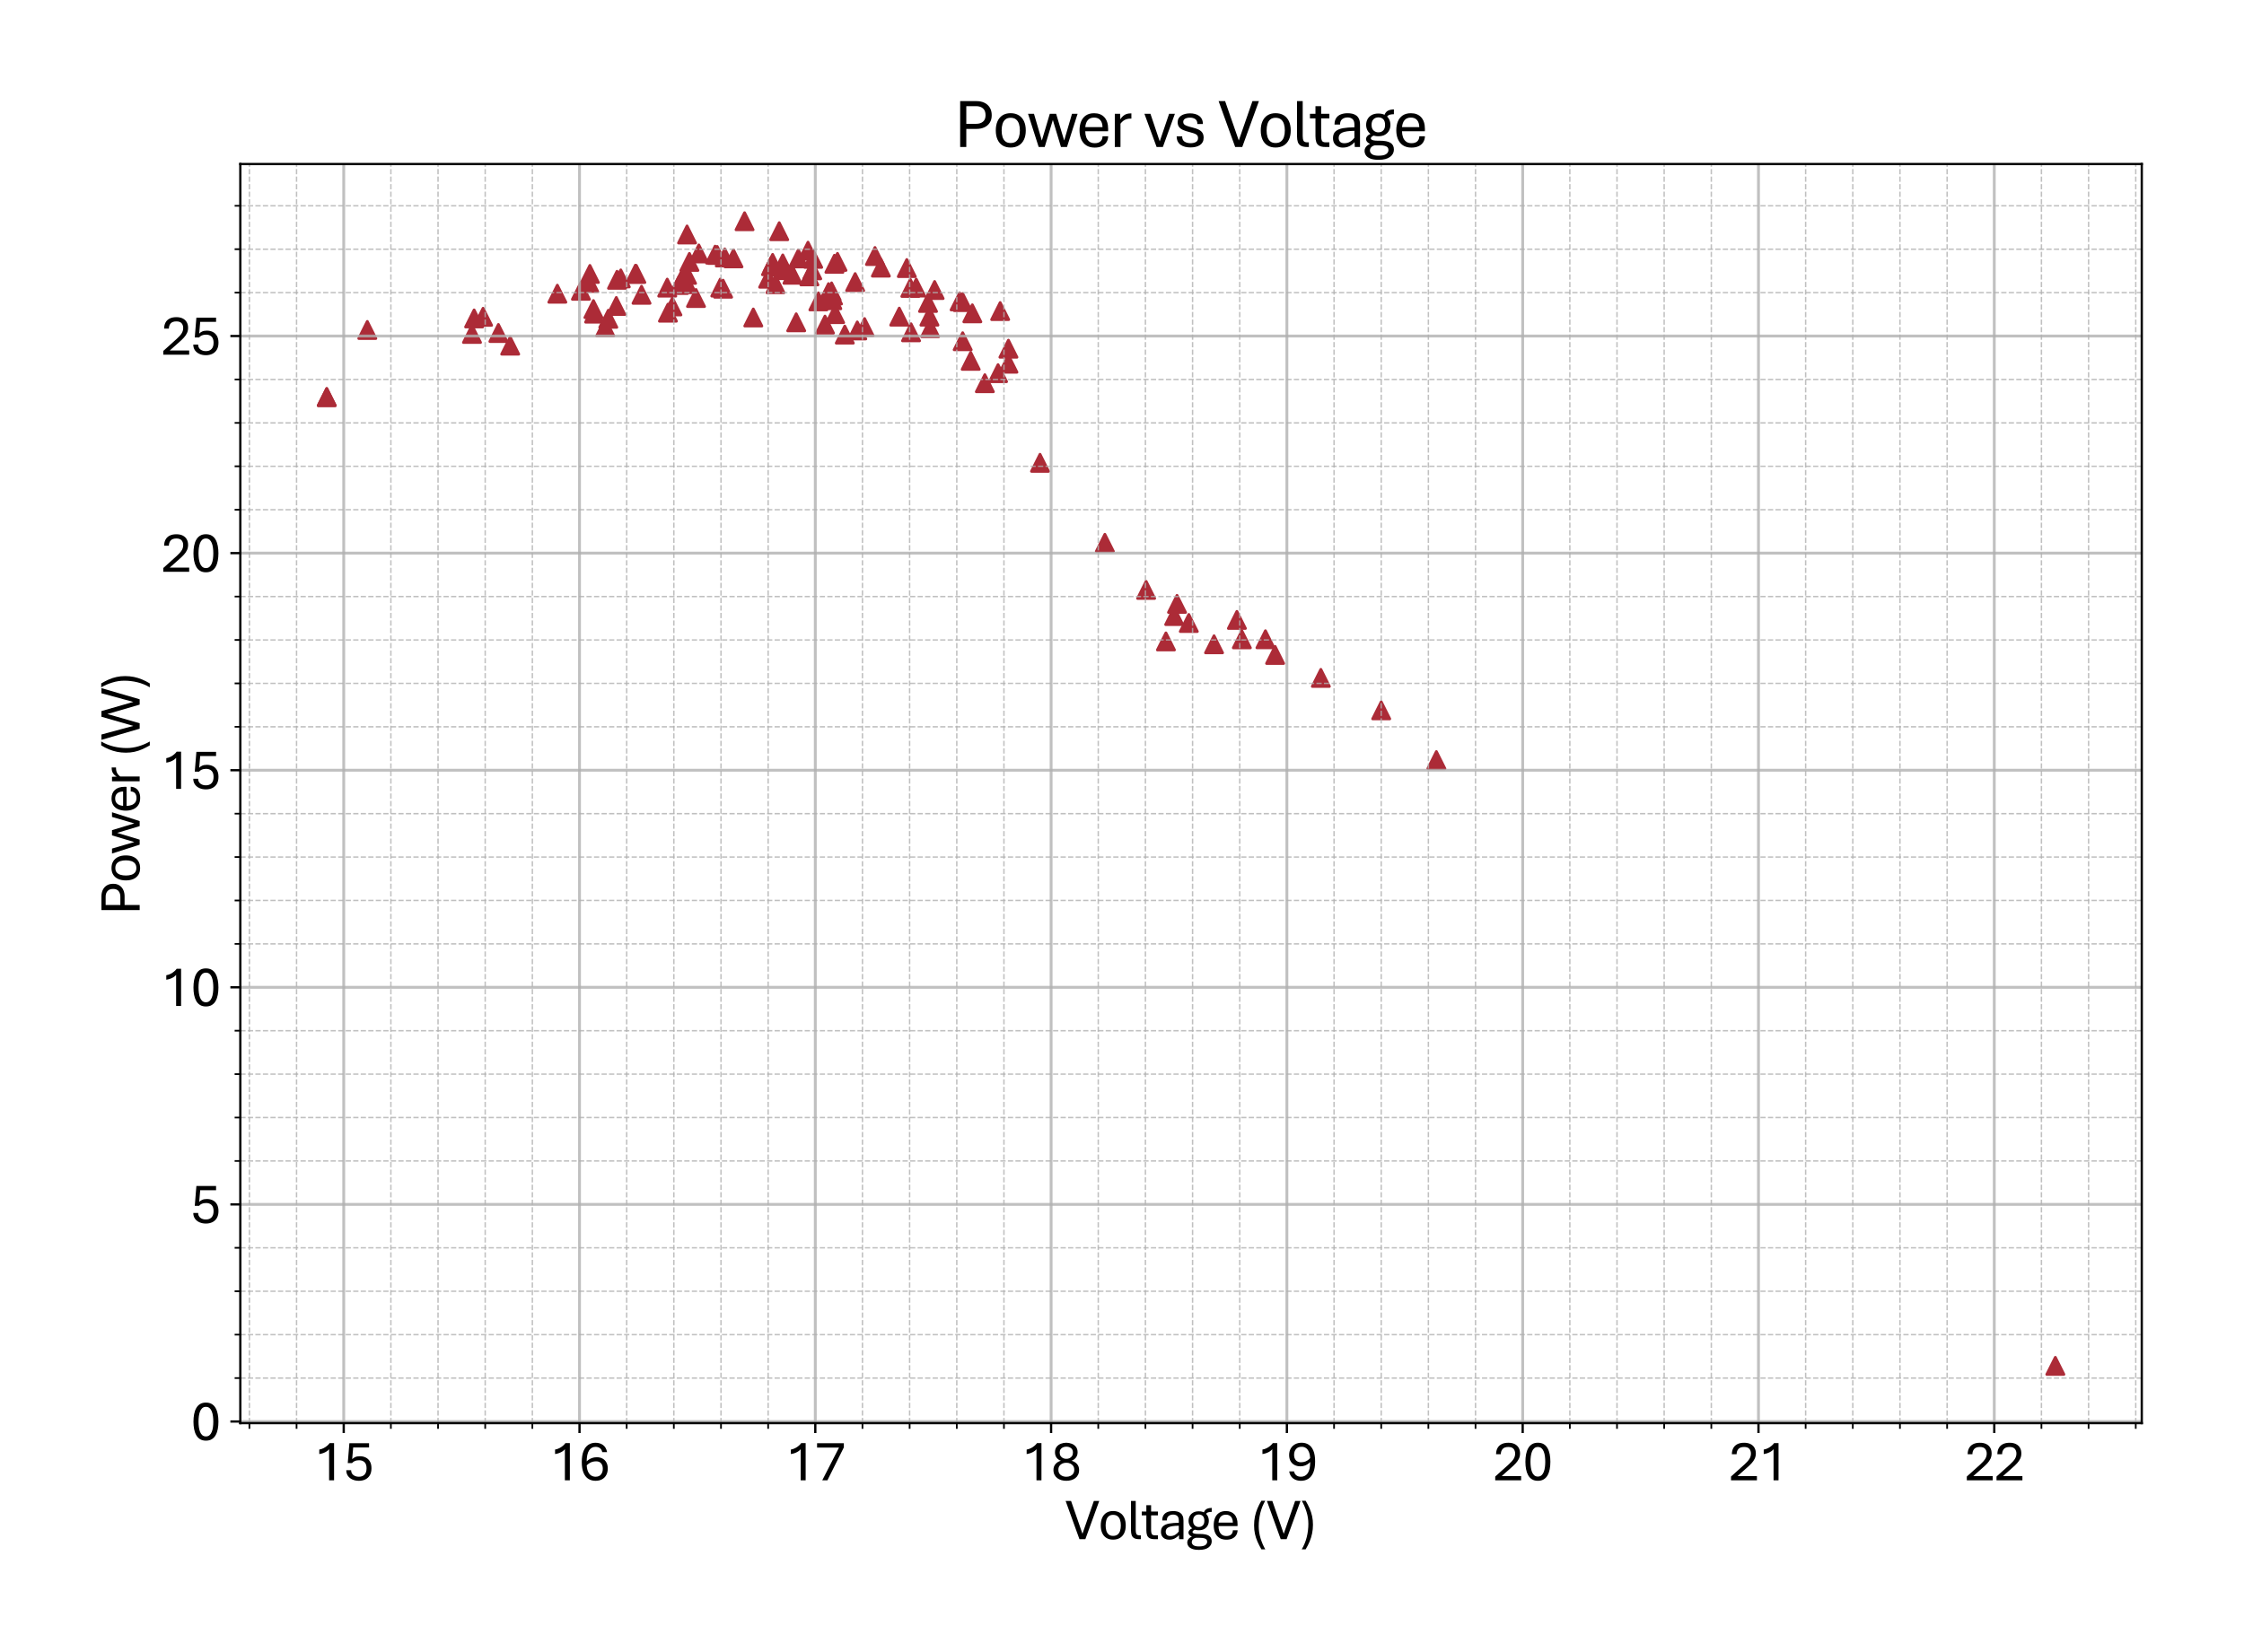 <?xml version="1.0" encoding="utf-8" standalone="no"?>
<!DOCTYPE svg PUBLIC "-//W3C//DTD SVG 1.1//EN"
  "http://www.w3.org/Graphics/SVG/1.1/DTD/svg11.dtd">
<svg xmlns:xlink="http://www.w3.org/1999/xlink" width="790.228pt" height="581.864pt" viewBox="0 0 790.228 581.864" xmlns="http://www.w3.org/2000/svg" version="1.1">
 <defs>
  <style type="text/css">*{stroke-linejoin: round; stroke-linecap: butt}</style>
 </defs>
 <g id="figure_1">
  <g id="patch_1">
   <path d="M 0 581.864 
L 790.228 581.864 
L 790.228 0 
L 0 0 
z
" style="fill: #ffffff"/>
  </g>
  <g id="axes_1">
   <g id="patch_2">
    <path d="M 84.628 501.293 
L 754.228 501.293 
L 754.228 57.773 
L 84.628 57.773 
z
" style="fill: #ffffff"/>
   </g>
   <g id="PathCollection_1">
    <defs>
     <path id="ma22a4f7a4d" d="M 0 -3 
L -3 3 
L 3 3 
z
" style="stroke: #ac2b37"/>
    </defs>
    <g clip-path="url(#p3f3293a5bd)">
     <use xlink:href="#ma22a4f7a4d" x="723.792" y="481.132" style="fill: #ac2b37; stroke: #ac2b37"/>
     <use xlink:href="#ma22a4f7a4d" x="505.826" y="267.748" style="fill: #ac2b37; stroke: #ac2b37"/>
     <use xlink:href="#ma22a4f7a4d" x="486.396" y="250.221" style="fill: #ac2b37; stroke: #ac2b37"/>
     <use xlink:href="#ma22a4f7a4d" x="465.139" y="238.796" style="fill: #ac2b37; stroke: #ac2b37"/>
     <use xlink:href="#ma22a4f7a4d" x="445.626" y="225.185" style="fill: #ac2b37; stroke: #ac2b37"/>
     <use xlink:href="#ma22a4f7a4d" x="427.524" y="226.959" style="fill: #ac2b37; stroke: #ac2b37"/>
     <use xlink:href="#ma22a4f7a4d" x="410.585" y="225.949" style="fill: #ac2b37; stroke: #ac2b37"/>
     <use xlink:href="#ma22a4f7a4d" x="413.491" y="217.002" style="fill: #ac2b37; stroke: #ac2b37"/>
     <use xlink:href="#ma22a4f7a4d" x="414.488" y="212.72" style="fill: #ac2b37; stroke: #ac2b37"/>
     <use xlink:href="#ma22a4f7a4d" x="435.578" y="218.363" style="fill: #ac2b37; stroke: #ac2b37"/>
     <use xlink:href="#ma22a4f7a4d" x="449.03" y="230.706" style="fill: #ac2b37; stroke: #ac2b37"/>
     <use xlink:href="#ma22a4f7a4d" x="437.322" y="225.2" style="fill: #ac2b37; stroke: #ac2b37"/>
     <use xlink:href="#ma22a4f7a4d" x="418.639" y="219.449" style="fill: #ac2b37; stroke: #ac2b37"/>
     <use xlink:href="#ma22a4f7a4d" x="403.61" y="207.795" style="fill: #ac2b37; stroke: #ac2b37"/>
     <use xlink:href="#ma22a4f7a4d" x="389.079" y="191.216" style="fill: #ac2b37; stroke: #ac2b37"/>
     <use xlink:href="#ma22a4f7a4d" x="366.244" y="163.029" style="fill: #ac2b37; stroke: #ac2b37"/>
     <use xlink:href="#ma22a4f7a4d" x="346.814" y="134.995" style="fill: #ac2b37; stroke: #ac2b37"/>
     <use xlink:href="#ma22a4f7a4d" x="320.824" y="117.055" style="fill: #ac2b37; stroke: #ac2b37"/>
     <use xlink:href="#ma22a4f7a4d" x="288.192" y="106.166" style="fill: #ac2b37; stroke: #ac2b37"/>
     <use xlink:href="#ma22a4f7a4d" x="241.941" y="100.124" style="fill: #ac2b37; stroke: #ac2b37"/>
     <use xlink:href="#ma22a4f7a4d" x="218.609" y="98.075" style="fill: #ac2b37; stroke: #ac2b37"/>
     <use xlink:href="#ma22a4f7a4d" x="208.977" y="108.873" style="fill: #ac2b37; stroke: #ac2b37"/>
     <use xlink:href="#ma22a4f7a4d" x="217.031" y="107.787" style="fill: #ac2b37; stroke: #ac2b37"/>
     <use xlink:href="#ma22a4f7a4d" x="255.227" y="90.688" style="fill: #ac2b37; stroke: #ac2b37"/>
     <use xlink:href="#ma22a4f7a4d" x="272.332" y="93.884" style="fill: #ac2b37; stroke: #ac2b37"/>
     <use xlink:href="#ma22a4f7a4d" x="291.762" y="102.908" style="fill: #ac2b37; stroke: #ac2b37"/>
     <use xlink:href="#ma22a4f7a4d" x="271.502" y="93.777" style="fill: #ac2b37; stroke: #ac2b37"/>
     <use xlink:href="#ma22a4f7a4d" x="234.967" y="101.317" style="fill: #ac2b37; stroke: #ac2b37"/>
     <use xlink:href="#ma22a4f7a4d" x="214.208" y="112.298" style="fill: #ac2b37; stroke: #ac2b37"/>
     <use xlink:href="#ma22a4f7a4d" x="240.115" y="98.977" style="fill: #ac2b37; stroke: #ac2b37"/>
     <use xlink:href="#ma22a4f7a4d" x="280.387" y="113.537" style="fill: #ac2b37; stroke: #ac2b37"/>
     <use xlink:href="#ma22a4f7a4d" x="294.918" y="92.248" style="fill: #ac2b37; stroke: #ac2b37"/>
     <use xlink:href="#ma22a4f7a4d" x="292.842" y="105.462" style="fill: #ac2b37; stroke: #ac2b37"/>
     <use xlink:href="#ma22a4f7a4d" x="327.301" y="111.534" style="fill: #ac2b37; stroke: #ac2b37"/>
     <use xlink:href="#ma22a4f7a4d" x="342.413" y="110.371" style="fill: #ac2b37; stroke: #ac2b37"/>
     <use xlink:href="#ma22a4f7a4d" x="339.009" y="120.206" style="fill: #ac2b37; stroke: #ac2b37"/>
     <use xlink:href="#ma22a4f7a4d" x="351.464" y="131.447" style="fill: #ac2b37; stroke: #ac2b37"/>
     <use xlink:href="#ma22a4f7a4d" x="355.118" y="122.836" style="fill: #ac2b37; stroke: #ac2b37"/>
     <use xlink:href="#ma22a4f7a4d" x="352.212" y="109.576" style="fill: #ac2b37; stroke: #ac2b37"/>
     <use xlink:href="#ma22a4f7a4d" x="355.118" y="128.113" style="fill: #ac2b37; stroke: #ac2b37"/>
     <use xlink:href="#ma22a4f7a4d" x="326.803" y="106.716" style="fill: #ac2b37; stroke: #ac2b37"/>
     <use xlink:href="#ma22a4f7a4d" x="286.365" y="91.177" style="fill: #ac2b37; stroke: #ac2b37"/>
     <use xlink:href="#ma22a4f7a4d" x="242.772" y="92.263" style="fill: #ac2b37; stroke: #ac2b37"/>
     <use xlink:href="#ma22a4f7a4d" x="225.916" y="103.841" style="fill: #ac2b37; stroke: #ac2b37"/>
     <use xlink:href="#ma22a4f7a4d" x="253.649" y="101.302" style="fill: #ac2b37; stroke: #ac2b37"/>
     <use xlink:href="#ma22a4f7a4d" x="285.036" y="97.356" style="fill: #ac2b37; stroke: #ac2b37"/>
     <use xlink:href="#ma22a4f7a4d" x="292.842" y="102.648" style="fill: #ac2b37; stroke: #ac2b37"/>
     <use xlink:href="#ma22a4f7a4d" x="270.505" y="98.167" style="fill: #ac2b37; stroke: #ac2b37"/>
     <use xlink:href="#ma22a4f7a4d" x="236.793" y="107.94" style="fill: #ac2b37; stroke: #ac2b37"/>
     <use xlink:href="#ma22a4f7a4d" x="241.941" y="82.597" style="fill: #ac2b37; stroke: #ac2b37"/>
     <use xlink:href="#ma22a4f7a4d" x="275.654" y="92.798" style="fill: #ac2b37; stroke: #ac2b37"/>
     <use xlink:href="#ma22a4f7a4d" x="284.538" y="88.317" style="fill: #ac2b37; stroke: #ac2b37"/>
     <use xlink:href="#ma22a4f7a4d" x="294.087" y="110.647" style="fill: #ac2b37; stroke: #ac2b37"/>
     <use xlink:href="#ma22a4f7a4d" x="286.033" y="95.215" style="fill: #ac2b37; stroke: #ac2b37"/>
     <use xlink:href="#ma22a4f7a4d" x="241.941" y="96.836" style="fill: #ac2b37; stroke: #ac2b37"/>
     <use xlink:href="#ma22a4f7a4d" x="223.757" y="96.423" style="fill: #ac2b37; stroke: #ac2b37"/>
     <use xlink:href="#ma22a4f7a4d" x="224.089" y="96.5" style="fill: #ac2b37; stroke: #ac2b37"/>
     <use xlink:href="#ma22a4f7a4d" x="207.482" y="99.666" style="fill: #ac2b37; stroke: #ac2b37"/>
     <use xlink:href="#ma22a4f7a4d" x="207.731" y="96.5" style="fill: #ac2b37; stroke: #ac2b37"/>
     <use xlink:href="#ma22a4f7a4d" x="245.097" y="104.973" style="fill: #ac2b37; stroke: #ac2b37"/>
     <use xlink:href="#ma22a4f7a4d" x="251.823" y="89.709" style="fill: #ac2b37; stroke: #ac2b37"/>
     <use xlink:href="#ma22a4f7a4d" x="273.079" y="100.109" style="fill: #ac2b37; stroke: #ac2b37"/>
     <use xlink:href="#ma22a4f7a4d" x="265.274" y="111.84" style="fill: #ac2b37; stroke: #ac2b37"/>
     <use xlink:href="#ma22a4f7a4d" x="281.134" y="91.024" style="fill: #ac2b37; stroke: #ac2b37"/>
     <use xlink:href="#ma22a4f7a4d" x="319.33" y="94.42" style="fill: #ac2b37; stroke: #ac2b37"/>
     <use xlink:href="#ma22a4f7a4d" x="327.55" y="115.602" style="fill: #ac2b37; stroke: #ac2b37"/>
     <use xlink:href="#ma22a4f7a4d" x="301.893" y="116.397" style="fill: #ac2b37; stroke: #ac2b37"/>
     <use xlink:href="#ma22a4f7a4d" x="293.34" y="104.086" style="fill: #ac2b37; stroke: #ac2b37"/>
     <use xlink:href="#ma22a4f7a4d" x="262.202" y="77.933" style="fill: #ac2b37; stroke: #ac2b37"/>
     <use xlink:href="#ma22a4f7a4d" x="213.128" y="115.281" style="fill: #ac2b37; stroke: #ac2b37"/>
     <use xlink:href="#ma22a4f7a4d" x="246.093" y="89.281" style="fill: #ac2b37; stroke: #ac2b37"/>
     <use xlink:href="#ma22a4f7a4d" x="304.467" y="115.22" style="fill: #ac2b37; stroke: #ac2b37"/>
     <use xlink:href="#ma22a4f7a4d" x="297.492" y="117.866" style="fill: #ac2b37; stroke: #ac2b37"/>
     <use xlink:href="#ma22a4f7a4d" x="308.12" y="90.183" style="fill: #ac2b37; stroke: #ac2b37"/>
     <use xlink:href="#ma22a4f7a4d" x="337.93" y="106.166" style="fill: #ac2b37; stroke: #ac2b37"/>
     <use xlink:href="#ma22a4f7a4d" x="322.651" y="101.302" style="fill: #ac2b37; stroke: #ac2b37"/>
     <use xlink:href="#ma22a4f7a4d" x="301.145" y="99.375" style="fill: #ac2b37; stroke: #ac2b37"/>
     <use xlink:href="#ma22a4f7a4d" x="293.091" y="105.768" style="fill: #ac2b37; stroke: #ac2b37"/>
     <use xlink:href="#ma22a4f7a4d" x="329.128" y="102.158" style="fill: #ac2b37; stroke: #ac2b37"/>
     <use xlink:href="#ma22a4f7a4d" x="341.832" y="127.119" style="fill: #ac2b37; stroke: #ac2b37"/>
     <use xlink:href="#ma22a4f7a4d" x="316.673" y="111.534" style="fill: #ac2b37; stroke: #ac2b37"/>
     <use xlink:href="#ma22a4f7a4d" x="276.484" y="95.154" style="fill: #ac2b37; stroke: #ac2b37"/>
     <use xlink:href="#ma22a4f7a4d" x="240.945" y="96.668" style="fill: #ac2b37; stroke: #ac2b37"/>
     <use xlink:href="#ma22a4f7a4d" x="239.118" y="100.384" style="fill: #ac2b37; stroke: #ac2b37"/>
     <use xlink:href="#ma22a4f7a4d" x="279.058" y="96.79" style="fill: #ac2b37; stroke: #ac2b37"/>
     <use xlink:href="#ma22a4f7a4d" x="290.517" y="114.348" style="fill: #ac2b37; stroke: #ac2b37"/>
     <use xlink:href="#ma22a4f7a4d" x="252.57" y="89.816" style="fill: #ac2b37; stroke: #ac2b37"/>
     <use xlink:href="#ma22a4f7a4d" x="196.272" y="103.458" style="fill: #ac2b37; stroke: #ac2b37"/>
     <use xlink:href="#ma22a4f7a4d" x="209.226" y="110.478" style="fill: #ac2b37; stroke: #ac2b37"/>
     <use xlink:href="#ma22a4f7a4d" x="166.214" y="117.636" style="fill: #ac2b37; stroke: #ac2b37"/>
     <use xlink:href="#ma22a4f7a4d" x="175.514" y="117.3" style="fill: #ac2b37; stroke: #ac2b37"/>
     <use xlink:href="#ma22a4f7a4d" x="179.665" y="121.75" style="fill: #ac2b37; stroke: #ac2b37"/>
     <use xlink:href="#ma22a4f7a4d" x="129.346" y="116.229" style="fill: #ac2b37; stroke: #ac2b37"/>
     <use xlink:href="#ma22a4f7a4d" x="115.064" y="139.874" style="fill: #ac2b37; stroke: #ac2b37"/>
     <use xlink:href="#ma22a4f7a4d" x="115.064" y="139.874" style="fill: #ac2b37; stroke: #ac2b37"/>
     <use xlink:href="#ma22a4f7a4d" x="166.961" y="112.176" style="fill: #ac2b37; stroke: #ac2b37"/>
     <use xlink:href="#ma22a4f7a4d" x="170.116" y="111.595" style="fill: #ac2b37; stroke: #ac2b37"/>
     <use xlink:href="#ma22a4f7a4d" x="217.28" y="98.564" style="fill: #ac2b37; stroke: #ac2b37"/>
     <use xlink:href="#ma22a4f7a4d" x="235.216" y="110.142" style="fill: #ac2b37; stroke: #ac2b37"/>
     <use xlink:href="#ma22a4f7a4d" x="258.299" y="91.009" style="fill: #ac2b37; stroke: #ac2b37"/>
     <use xlink:href="#ma22a4f7a4d" x="204.576" y="102.434" style="fill: #ac2b37; stroke: #ac2b37"/>
     <use xlink:href="#ma22a4f7a4d" x="254.646" y="101.7" style="fill: #ac2b37; stroke: #ac2b37"/>
     <use xlink:href="#ma22a4f7a4d" x="272.083" y="92.615" style="fill: #ac2b37; stroke: #ac2b37"/>
     <use xlink:href="#ma22a4f7a4d" x="274.408" y="81.45" style="fill: #ac2b37; stroke: #ac2b37"/>
     <use xlink:href="#ma22a4f7a4d" x="310.196" y="94.267" style="fill: #ac2b37; stroke: #ac2b37"/>
     <use xlink:href="#ma22a4f7a4d" x="339.009" y="106.41" style="fill: #ac2b37; stroke: #ac2b37"/>
     <use xlink:href="#ma22a4f7a4d" x="320.575" y="101.424" style="fill: #ac2b37; stroke: #ac2b37"/>
     <use xlink:href="#ma22a4f7a4d" x="293.838" y="92.921" style="fill: #ac2b37; stroke: #ac2b37"/>
    </g>
   </g>
   <g id="matplotlib.axis_1">
    <g id="xtick_1">
     <g id="line2d_1">
      <path d="M 121.043 501.293 
L 121.043 57.773 
" clip-path="url(#p3f3293a5bd)" style="fill: none; stroke: #b0b0b0; stroke-opacity: 0.8; stroke-linecap: square"/>
     </g>
     <g id="line2d_2">
      <defs>
       <path id="me51208deb1" d="M 0 0 
L 0 3.5 
" style="stroke: #000000; stroke-width: 0.8"/>
      </defs>
      <g>
       <use xlink:href="#me51208deb1" x="121.043" y="501.293" style="stroke: #000000; stroke-width: 0.8"/>
      </g>
     </g>
     <g id="text_1">
      <!-- 15 -->
      <g transform="translate(110.584 521.436) scale(0.2 -0.2)">
       <defs>
        <path id="AptosDisplay-31" d="M 1659 0 
L 1659 3425 
Q 1575 3309 1420 3201 
Q 1266 3094 1052 3009 
Q 838 2925 578 2888 
L 578 3381 
Q 834 3425 1057 3540 
Q 1281 3656 1453 3806 
Q 1625 3956 1719 4094 
L 2206 4094 
L 2206 0 
L 1659 0 
z
" transform="scale(0.016)"/>
        <path id="AptosDisplay-35" d="M 1669 -56 
Q 1278 -56 964 83 
Q 650 222 465 483 
Q 281 744 281 1113 
L 816 1113 
Q 816 778 1055 584 
Q 1294 391 1669 391 
Q 2069 391 2291 625 
Q 2513 859 2513 1319 
Q 2513 1772 2291 1989 
Q 2069 2206 1697 2206 
Q 1409 2206 1223 2123 
Q 1038 2041 916 1894 
L 444 1894 
L 622 4078 
L 2788 4078 
L 2788 3613 
L 1041 3613 
L 931 2322 
Q 1044 2453 1251 2550 
Q 1459 2647 1775 2647 
Q 2131 2647 2420 2506 
Q 2709 2366 2881 2072 
Q 3053 1778 3053 1319 
Q 3053 863 2875 558 
Q 2697 253 2384 98 
Q 2072 -56 1669 -56 
z
" transform="scale(0.016)"/>
       </defs>
       <use xlink:href="#AptosDisplay-31"/>
       <use xlink:href="#AptosDisplay-35" x="52.295"/>
      </g>
     </g>
    </g>
    <g id="xtick_2">
     <g id="line2d_3">
      <path d="M 204.078 501.293 
L 204.078 57.773 
" clip-path="url(#p3f3293a5bd)" style="fill: none; stroke: #b0b0b0; stroke-opacity: 0.8; stroke-linecap: square"/>
     </g>
     <g id="line2d_4">
      <g>
       <use xlink:href="#me51208deb1" x="204.078" y="501.293" style="stroke: #000000; stroke-width: 0.8"/>
      </g>
     </g>
     <g id="text_2">
      <!-- 16 -->
      <g transform="translate(193.618 521.436) scale(0.2 -0.2)">
       <defs>
        <path id="AptosDisplay-36" d="M 1759 -56 
Q 1325 -56 984 151 
Q 644 359 447 815 
Q 250 1272 250 2013 
Q 250 2738 439 3206 
Q 628 3675 968 3903 
Q 1309 4131 1759 4131 
Q 2253 4131 2595 3875 
Q 2938 3619 3034 3097 
L 2503 3097 
Q 2441 3388 2250 3534 
Q 2059 3681 1759 3681 
Q 1306 3681 1047 3279 
Q 788 2878 788 2013 
L 788 1850 
Q 788 1313 922 992 
Q 1056 672 1279 531 
Q 1503 391 1763 391 
Q 2175 391 2369 644 
Q 2563 897 2563 1272 
Q 2563 1650 2373 1869 
Q 2184 2088 1838 2088 
Q 1422 2088 1114 1897 
Q 806 1706 644 1456 
L 597 1856 
Q 728 2047 922 2201 
Q 1116 2356 1362 2447 
Q 1609 2538 1909 2538 
Q 2253 2538 2523 2395 
Q 2794 2253 2951 1975 
Q 3109 1697 3109 1291 
Q 3109 897 2951 592 
Q 2794 288 2492 116 
Q 2191 -56 1759 -56 
z
" transform="scale(0.016)"/>
       </defs>
       <use xlink:href="#AptosDisplay-31"/>
       <use xlink:href="#AptosDisplay-36" x="52.295"/>
      </g>
     </g>
    </g>
    <g id="xtick_3">
     <g id="line2d_5">
      <path d="M 287.112 501.293 
L 287.112 57.773 
" clip-path="url(#p3f3293a5bd)" style="fill: none; stroke: #b0b0b0; stroke-opacity: 0.8; stroke-linecap: square"/>
     </g>
     <g id="line2d_6">
      <g>
       <use xlink:href="#me51208deb1" x="287.112" y="501.293" style="stroke: #000000; stroke-width: 0.8"/>
      </g>
     </g>
     <g id="text_3">
      <!-- 17 -->
      <g transform="translate(276.653 521.436) scale(0.2 -0.2)">
       <defs>
        <path id="AptosDisplay-37" d="M 766 0 
L 2609 3600 
L 194 3600 
L 194 4078 
L 3141 4078 
L 3141 3622 
L 1334 0 
L 766 0 
z
" transform="scale(0.016)"/>
       </defs>
       <use xlink:href="#AptosDisplay-31"/>
       <use xlink:href="#AptosDisplay-37" x="52.295"/>
      </g>
     </g>
    </g>
    <g id="xtick_4">
     <g id="line2d_7">
      <path d="M 370.147 501.293 
L 370.147 57.773 
" clip-path="url(#p3f3293a5bd)" style="fill: none; stroke: #b0b0b0; stroke-opacity: 0.8; stroke-linecap: square"/>
     </g>
     <g id="line2d_8">
      <g>
       <use xlink:href="#me51208deb1" x="370.147" y="501.293" style="stroke: #000000; stroke-width: 0.8"/>
      </g>
     </g>
     <g id="text_4">
      <!-- 18 -->
      <g transform="translate(359.688 521.436) scale(0.2 -0.2)">
       <defs>
        <path id="AptosDisplay-38" d="M 1675 -56 
Q 1391 -56 1137 16 
Q 884 88 686 234 
Q 488 381 373 606 
Q 259 831 259 1141 
Q 259 1531 495 1797 
Q 731 2063 1084 2150 
Q 781 2250 604 2490 
Q 428 2731 428 3081 
Q 428 3447 609 3681 
Q 791 3916 1075 4025 
Q 1359 4134 1669 4134 
Q 1981 4134 2265 4023 
Q 2550 3913 2733 3680 
Q 2916 3447 2916 3081 
Q 2916 2725 2716 2481 
Q 2516 2238 2238 2150 
Q 2606 2063 2843 1800 
Q 3081 1538 3081 1141 
Q 3081 831 2968 606 
Q 2856 381 2661 234 
Q 2466 88 2211 16 
Q 1956 -56 1675 -56 
z
M 1672 388 
Q 1909 388 2109 470 
Q 2309 553 2429 725 
Q 2550 897 2550 1163 
Q 2550 1416 2426 1587 
Q 2303 1759 2104 1846 
Q 1906 1934 1672 1928 
Q 1453 1934 1253 1850 
Q 1053 1766 926 1594 
Q 800 1422 800 1163 
Q 800 775 1058 581 
Q 1316 388 1672 388 
z
M 1672 2363 
Q 1863 2356 2030 2434 
Q 2197 2513 2300 2667 
Q 2403 2822 2403 3050 
Q 2403 3388 2189 3544 
Q 1975 3700 1675 3700 
Q 1484 3700 1317 3631 
Q 1150 3563 1047 3419 
Q 944 3275 944 3050 
Q 944 2825 1048 2670 
Q 1153 2516 1320 2436 
Q 1488 2356 1672 2363 
z
" transform="scale(0.016)"/>
       </defs>
       <use xlink:href="#AptosDisplay-31"/>
       <use xlink:href="#AptosDisplay-38" x="52.295"/>
      </g>
     </g>
    </g>
    <g id="xtick_5">
     <g id="line2d_9">
      <path d="M 453.182 501.293 
L 453.182 57.773 
" clip-path="url(#p3f3293a5bd)" style="fill: none; stroke: #b0b0b0; stroke-opacity: 0.8; stroke-linecap: square"/>
     </g>
     <g id="line2d_10">
      <g>
       <use xlink:href="#me51208deb1" x="453.182" y="501.293" style="stroke: #000000; stroke-width: 0.8"/>
      </g>
     </g>
     <g id="text_5">
      <!-- 19 -->
      <g transform="translate(442.722 521.436) scale(0.2 -0.2)">
       <defs>
        <path id="AptosDisplay-39" d="M 1547 -56 
Q 1200 -56 926 64 
Q 653 184 481 415 
Q 309 647 256 978 
L 788 978 
Q 834 713 1029 552 
Q 1225 391 1547 391 
Q 2022 391 2294 778 
Q 2566 1166 2566 2019 
L 2566 2197 
Q 2566 2753 2439 3079 
Q 2313 3406 2102 3547 
Q 1891 3688 1634 3688 
Q 1206 3688 998 3433 
Q 791 3178 791 2800 
Q 791 2422 991 2203 
Q 1191 1984 1547 1984 
Q 1831 1984 2045 2071 
Q 2259 2159 2417 2300 
Q 2575 2441 2681 2594 
L 2731 2209 
Q 2609 2038 2432 1884 
Q 2256 1731 2020 1634 
Q 1784 1538 1484 1538 
Q 1122 1538 842 1683 
Q 563 1828 405 2108 
Q 247 2388 247 2784 
Q 247 3175 414 3479 
Q 581 3784 892 3959 
Q 1203 4134 1631 4134 
Q 2056 4134 2389 3926 
Q 2722 3719 2914 3262 
Q 3106 2806 3106 2066 
Q 3106 1338 2912 869 
Q 2719 400 2369 172 
Q 2019 -56 1547 -56 
z
" transform="scale(0.016)"/>
       </defs>
       <use xlink:href="#AptosDisplay-31"/>
       <use xlink:href="#AptosDisplay-39" x="52.295"/>
      </g>
     </g>
    </g>
    <g id="xtick_6">
     <g id="line2d_11">
      <path d="M 536.216 501.293 
L 536.216 57.773 
" clip-path="url(#p3f3293a5bd)" style="fill: none; stroke: #b0b0b0; stroke-opacity: 0.8; stroke-linecap: square"/>
     </g>
     <g id="line2d_12">
      <g>
       <use xlink:href="#me51208deb1" x="536.216" y="501.293" style="stroke: #000000; stroke-width: 0.8"/>
      </g>
     </g>
     <g id="text_6">
      <!-- 20 -->
      <g transform="translate(525.757 521.436) scale(0.2 -0.2)">
       <defs>
        <path id="AptosDisplay-32" d="M 247 0 
L 247 413 
L 1725 1741 
Q 2100 2081 2269 2351 
Q 2438 2622 2438 2938 
Q 2438 3256 2263 3461 
Q 2088 3666 1691 3666 
Q 1247 3666 1055 3439 
Q 863 3213 863 2869 
L 341 2869 
Q 341 3250 491 3534 
Q 641 3819 941 3975 
Q 1241 4131 1691 4131 
Q 2103 4131 2390 3986 
Q 2678 3841 2828 3578 
Q 2978 3316 2978 2959 
Q 2978 2638 2853 2375 
Q 2728 2113 2517 1883 
Q 2306 1653 2044 1425 
L 959 463 
L 3097 463 
L 3097 0 
L 247 0 
z
" transform="scale(0.016)"/>
        <path id="AptosDisplay-30" d="M 1672 -56 
Q 1291 -56 1028 105 
Q 766 266 605 552 
Q 444 838 372 1216 
Q 300 1594 300 2031 
Q 300 2475 372 2856 
Q 444 3238 605 3525 
Q 766 3813 1028 3973 
Q 1291 4134 1672 4134 
Q 2053 4134 2317 3975 
Q 2581 3816 2742 3527 
Q 2903 3238 2975 2858 
Q 3047 2478 3047 2038 
Q 3047 1597 2975 1217 
Q 2903 838 2742 552 
Q 2581 266 2318 105 
Q 2056 -56 1672 -56 
z
M 1672 409 
Q 1916 409 2073 550 
Q 2231 691 2322 925 
Q 2413 1159 2448 1448 
Q 2484 1738 2484 2038 
Q 2484 2338 2448 2628 
Q 2413 2919 2322 3153 
Q 2231 3388 2073 3527 
Q 1916 3666 1669 3666 
Q 1428 3666 1268 3527 
Q 1109 3388 1020 3153 
Q 931 2919 893 2628 
Q 856 2338 856 2038 
Q 856 1741 893 1450 
Q 931 1159 1020 925 
Q 1109 691 1268 550 
Q 1428 409 1672 409 
z
" transform="scale(0.016)"/>
       </defs>
       <use xlink:href="#AptosDisplay-32"/>
       <use xlink:href="#AptosDisplay-30" x="52.295"/>
      </g>
     </g>
    </g>
    <g id="xtick_7">
     <g id="line2d_13">
      <path d="M 619.251 501.293 
L 619.251 57.773 
" clip-path="url(#p3f3293a5bd)" style="fill: none; stroke: #b0b0b0; stroke-opacity: 0.8; stroke-linecap: square"/>
     </g>
     <g id="line2d_14">
      <g>
       <use xlink:href="#me51208deb1" x="619.251" y="501.293" style="stroke: #000000; stroke-width: 0.8"/>
      </g>
     </g>
     <g id="text_7">
      <!-- 21 -->
      <g transform="translate(608.792 521.436) scale(0.2 -0.2)">
       <use xlink:href="#AptosDisplay-32"/>
       <use xlink:href="#AptosDisplay-31" x="52.295"/>
      </g>
     </g>
    </g>
    <g id="xtick_8">
     <g id="line2d_15">
      <path d="M 702.286 501.293 
L 702.286 57.773 
" clip-path="url(#p3f3293a5bd)" style="fill: none; stroke: #b0b0b0; stroke-opacity: 0.8; stroke-linecap: square"/>
     </g>
     <g id="line2d_16">
      <g>
       <use xlink:href="#me51208deb1" x="702.286" y="501.293" style="stroke: #000000; stroke-width: 0.8"/>
      </g>
     </g>
     <g id="text_8">
      <!-- 22 -->
      <g transform="translate(691.826 521.436) scale(0.2 -0.2)">
       <use xlink:href="#AptosDisplay-32"/>
       <use xlink:href="#AptosDisplay-32" x="52.295"/>
      </g>
     </g>
    </g>
    <g id="xtick_9">
     <g id="line2d_17">
      <path d="M 87.829 501.293 
L 87.829 57.773 
" clip-path="url(#p3f3293a5bd)" style="fill: none; stroke-dasharray: 1.85,0.8; stroke-dashoffset: 0; stroke: #b0b0b0; stroke-opacity: 0.8; stroke-width: 0.5"/>
     </g>
     <g id="line2d_18">
      <defs>
       <path id="m4e6d5d3c18" d="M 0 0 
L 0 2 
" style="stroke: #000000; stroke-width: 0.6"/>
      </defs>
      <g>
       <use xlink:href="#m4e6d5d3c18" x="87.829" y="501.293" style="stroke: #000000; stroke-width: 0.6"/>
      </g>
     </g>
    </g>
    <g id="xtick_10">
     <g id="line2d_19">
      <path d="M 104.436 501.293 
L 104.436 57.773 
" clip-path="url(#p3f3293a5bd)" style="fill: none; stroke-dasharray: 1.85,0.8; stroke-dashoffset: 0; stroke: #b0b0b0; stroke-opacity: 0.8; stroke-width: 0.5"/>
     </g>
     <g id="line2d_20">
      <g>
       <use xlink:href="#m4e6d5d3c18" x="104.436" y="501.293" style="stroke: #000000; stroke-width: 0.6"/>
      </g>
     </g>
    </g>
    <g id="xtick_11">
     <g id="line2d_21">
      <path d="M 137.65 501.293 
L 137.65 57.773 
" clip-path="url(#p3f3293a5bd)" style="fill: none; stroke-dasharray: 1.85,0.8; stroke-dashoffset: 0; stroke: #b0b0b0; stroke-opacity: 0.8; stroke-width: 0.5"/>
     </g>
     <g id="line2d_22">
      <g>
       <use xlink:href="#m4e6d5d3c18" x="137.65" y="501.293" style="stroke: #000000; stroke-width: 0.6"/>
      </g>
     </g>
    </g>
    <g id="xtick_12">
     <g id="line2d_23">
      <path d="M 154.257 501.293 
L 154.257 57.773 
" clip-path="url(#p3f3293a5bd)" style="fill: none; stroke-dasharray: 1.85,0.8; stroke-dashoffset: 0; stroke: #b0b0b0; stroke-opacity: 0.8; stroke-width: 0.5"/>
     </g>
     <g id="line2d_24">
      <g>
       <use xlink:href="#m4e6d5d3c18" x="154.257" y="501.293" style="stroke: #000000; stroke-width: 0.6"/>
      </g>
     </g>
    </g>
    <g id="xtick_13">
     <g id="line2d_25">
      <path d="M 170.864 501.293 
L 170.864 57.773 
" clip-path="url(#p3f3293a5bd)" style="fill: none; stroke-dasharray: 1.85,0.8; stroke-dashoffset: 0; stroke: #b0b0b0; stroke-opacity: 0.8; stroke-width: 0.5"/>
     </g>
     <g id="line2d_26">
      <g>
       <use xlink:href="#m4e6d5d3c18" x="170.864" y="501.293" style="stroke: #000000; stroke-width: 0.6"/>
      </g>
     </g>
    </g>
    <g id="xtick_14">
     <g id="line2d_27">
      <path d="M 187.471 501.293 
L 187.471 57.773 
" clip-path="url(#p3f3293a5bd)" style="fill: none; stroke-dasharray: 1.85,0.8; stroke-dashoffset: 0; stroke: #b0b0b0; stroke-opacity: 0.8; stroke-width: 0.5"/>
     </g>
     <g id="line2d_28">
      <g>
       <use xlink:href="#m4e6d5d3c18" x="187.471" y="501.293" style="stroke: #000000; stroke-width: 0.6"/>
      </g>
     </g>
    </g>
    <g id="xtick_15">
     <g id="line2d_29">
      <path d="M 220.685 501.293 
L 220.685 57.773 
" clip-path="url(#p3f3293a5bd)" style="fill: none; stroke-dasharray: 1.85,0.8; stroke-dashoffset: 0; stroke: #b0b0b0; stroke-opacity: 0.8; stroke-width: 0.5"/>
     </g>
     <g id="line2d_30">
      <g>
       <use xlink:href="#m4e6d5d3c18" x="220.685" y="501.293" style="stroke: #000000; stroke-width: 0.6"/>
      </g>
     </g>
    </g>
    <g id="xtick_16">
     <g id="line2d_31">
      <path d="M 237.292 501.293 
L 237.292 57.773 
" clip-path="url(#p3f3293a5bd)" style="fill: none; stroke-dasharray: 1.85,0.8; stroke-dashoffset: 0; stroke: #b0b0b0; stroke-opacity: 0.8; stroke-width: 0.5"/>
     </g>
     <g id="line2d_32">
      <g>
       <use xlink:href="#m4e6d5d3c18" x="237.292" y="501.293" style="stroke: #000000; stroke-width: 0.6"/>
      </g>
     </g>
    </g>
    <g id="xtick_17">
     <g id="line2d_33">
      <path d="M 253.898 501.293 
L 253.898 57.773 
" clip-path="url(#p3f3293a5bd)" style="fill: none; stroke-dasharray: 1.85,0.8; stroke-dashoffset: 0; stroke: #b0b0b0; stroke-opacity: 0.8; stroke-width: 0.5"/>
     </g>
     <g id="line2d_34">
      <g>
       <use xlink:href="#m4e6d5d3c18" x="253.898" y="501.293" style="stroke: #000000; stroke-width: 0.6"/>
      </g>
     </g>
    </g>
    <g id="xtick_18">
     <g id="line2d_35">
      <path d="M 270.505 501.293 
L 270.505 57.773 
" clip-path="url(#p3f3293a5bd)" style="fill: none; stroke-dasharray: 1.85,0.8; stroke-dashoffset: 0; stroke: #b0b0b0; stroke-opacity: 0.8; stroke-width: 0.5"/>
     </g>
     <g id="line2d_36">
      <g>
       <use xlink:href="#m4e6d5d3c18" x="270.505" y="501.293" style="stroke: #000000; stroke-width: 0.6"/>
      </g>
     </g>
    </g>
    <g id="xtick_19">
     <g id="line2d_37">
      <path d="M 303.719 501.293 
L 303.719 57.773 
" clip-path="url(#p3f3293a5bd)" style="fill: none; stroke-dasharray: 1.85,0.8; stroke-dashoffset: 0; stroke: #b0b0b0; stroke-opacity: 0.8; stroke-width: 0.5"/>
     </g>
     <g id="line2d_38">
      <g>
       <use xlink:href="#m4e6d5d3c18" x="303.719" y="501.293" style="stroke: #000000; stroke-width: 0.6"/>
      </g>
     </g>
    </g>
    <g id="xtick_20">
     <g id="line2d_39">
      <path d="M 320.326 501.293 
L 320.326 57.773 
" clip-path="url(#p3f3293a5bd)" style="fill: none; stroke-dasharray: 1.85,0.8; stroke-dashoffset: 0; stroke: #b0b0b0; stroke-opacity: 0.8; stroke-width: 0.5"/>
     </g>
     <g id="line2d_40">
      <g>
       <use xlink:href="#m4e6d5d3c18" x="320.326" y="501.293" style="stroke: #000000; stroke-width: 0.6"/>
      </g>
     </g>
    </g>
    <g id="xtick_21">
     <g id="line2d_41">
      <path d="M 336.933 501.293 
L 336.933 57.773 
" clip-path="url(#p3f3293a5bd)" style="fill: none; stroke-dasharray: 1.85,0.8; stroke-dashoffset: 0; stroke: #b0b0b0; stroke-opacity: 0.8; stroke-width: 0.5"/>
     </g>
     <g id="line2d_42">
      <g>
       <use xlink:href="#m4e6d5d3c18" x="336.933" y="501.293" style="stroke: #000000; stroke-width: 0.6"/>
      </g>
     </g>
    </g>
    <g id="xtick_22">
     <g id="line2d_43">
      <path d="M 353.54 501.293 
L 353.54 57.773 
" clip-path="url(#p3f3293a5bd)" style="fill: none; stroke-dasharray: 1.85,0.8; stroke-dashoffset: 0; stroke: #b0b0b0; stroke-opacity: 0.8; stroke-width: 0.5"/>
     </g>
     <g id="line2d_44">
      <g>
       <use xlink:href="#m4e6d5d3c18" x="353.54" y="501.293" style="stroke: #000000; stroke-width: 0.6"/>
      </g>
     </g>
    </g>
    <g id="xtick_23">
     <g id="line2d_45">
      <path d="M 386.754 501.293 
L 386.754 57.773 
" clip-path="url(#p3f3293a5bd)" style="fill: none; stroke-dasharray: 1.85,0.8; stroke-dashoffset: 0; stroke: #b0b0b0; stroke-opacity: 0.8; stroke-width: 0.5"/>
     </g>
     <g id="line2d_46">
      <g>
       <use xlink:href="#m4e6d5d3c18" x="386.754" y="501.293" style="stroke: #000000; stroke-width: 0.6"/>
      </g>
     </g>
    </g>
    <g id="xtick_24">
     <g id="line2d_47">
      <path d="M 403.361 501.293 
L 403.361 57.773 
" clip-path="url(#p3f3293a5bd)" style="fill: none; stroke-dasharray: 1.85,0.8; stroke-dashoffset: 0; stroke: #b0b0b0; stroke-opacity: 0.8; stroke-width: 0.5"/>
     </g>
     <g id="line2d_48">
      <g>
       <use xlink:href="#m4e6d5d3c18" x="403.361" y="501.293" style="stroke: #000000; stroke-width: 0.6"/>
      </g>
     </g>
    </g>
    <g id="xtick_25">
     <g id="line2d_49">
      <path d="M 419.968 501.293 
L 419.968 57.773 
" clip-path="url(#p3f3293a5bd)" style="fill: none; stroke-dasharray: 1.85,0.8; stroke-dashoffset: 0; stroke: #b0b0b0; stroke-opacity: 0.8; stroke-width: 0.5"/>
     </g>
     <g id="line2d_50">
      <g>
       <use xlink:href="#m4e6d5d3c18" x="419.968" y="501.293" style="stroke: #000000; stroke-width: 0.6"/>
      </g>
     </g>
    </g>
    <g id="xtick_26">
     <g id="line2d_51">
      <path d="M 436.575 501.293 
L 436.575 57.773 
" clip-path="url(#p3f3293a5bd)" style="fill: none; stroke-dasharray: 1.85,0.8; stroke-dashoffset: 0; stroke: #b0b0b0; stroke-opacity: 0.8; stroke-width: 0.5"/>
     </g>
     <g id="line2d_52">
      <g>
       <use xlink:href="#m4e6d5d3c18" x="436.575" y="501.293" style="stroke: #000000; stroke-width: 0.6"/>
      </g>
     </g>
    </g>
    <g id="xtick_27">
     <g id="line2d_53">
      <path d="M 469.789 501.293 
L 469.789 57.773 
" clip-path="url(#p3f3293a5bd)" style="fill: none; stroke-dasharray: 1.85,0.8; stroke-dashoffset: 0; stroke: #b0b0b0; stroke-opacity: 0.8; stroke-width: 0.5"/>
     </g>
     <g id="line2d_54">
      <g>
       <use xlink:href="#m4e6d5d3c18" x="469.789" y="501.293" style="stroke: #000000; stroke-width: 0.6"/>
      </g>
     </g>
    </g>
    <g id="xtick_28">
     <g id="line2d_55">
      <path d="M 486.396 501.293 
L 486.396 57.773 
" clip-path="url(#p3f3293a5bd)" style="fill: none; stroke-dasharray: 1.85,0.8; stroke-dashoffset: 0; stroke: #b0b0b0; stroke-opacity: 0.8; stroke-width: 0.5"/>
     </g>
     <g id="line2d_56">
      <g>
       <use xlink:href="#m4e6d5d3c18" x="486.396" y="501.293" style="stroke: #000000; stroke-width: 0.6"/>
      </g>
     </g>
    </g>
    <g id="xtick_29">
     <g id="line2d_57">
      <path d="M 503.003 501.293 
L 503.003 57.773 
" clip-path="url(#p3f3293a5bd)" style="fill: none; stroke-dasharray: 1.85,0.8; stroke-dashoffset: 0; stroke: #b0b0b0; stroke-opacity: 0.8; stroke-width: 0.5"/>
     </g>
     <g id="line2d_58">
      <g>
       <use xlink:href="#m4e6d5d3c18" x="503.003" y="501.293" style="stroke: #000000; stroke-width: 0.6"/>
      </g>
     </g>
    </g>
    <g id="xtick_30">
     <g id="line2d_59">
      <path d="M 519.609 501.293 
L 519.609 57.773 
" clip-path="url(#p3f3293a5bd)" style="fill: none; stroke-dasharray: 1.85,0.8; stroke-dashoffset: 0; stroke: #b0b0b0; stroke-opacity: 0.8; stroke-width: 0.5"/>
     </g>
     <g id="line2d_60">
      <g>
       <use xlink:href="#m4e6d5d3c18" x="519.609" y="501.293" style="stroke: #000000; stroke-width: 0.6"/>
      </g>
     </g>
    </g>
    <g id="xtick_31">
     <g id="line2d_61">
      <path d="M 552.823 501.293 
L 552.823 57.773 
" clip-path="url(#p3f3293a5bd)" style="fill: none; stroke-dasharray: 1.85,0.8; stroke-dashoffset: 0; stroke: #b0b0b0; stroke-opacity: 0.8; stroke-width: 0.5"/>
     </g>
     <g id="line2d_62">
      <g>
       <use xlink:href="#m4e6d5d3c18" x="552.823" y="501.293" style="stroke: #000000; stroke-width: 0.6"/>
      </g>
     </g>
    </g>
    <g id="xtick_32">
     <g id="line2d_63">
      <path d="M 569.43 501.293 
L 569.43 57.773 
" clip-path="url(#p3f3293a5bd)" style="fill: none; stroke-dasharray: 1.85,0.8; stroke-dashoffset: 0; stroke: #b0b0b0; stroke-opacity: 0.8; stroke-width: 0.5"/>
     </g>
     <g id="line2d_64">
      <g>
       <use xlink:href="#m4e6d5d3c18" x="569.43" y="501.293" style="stroke: #000000; stroke-width: 0.6"/>
      </g>
     </g>
    </g>
    <g id="xtick_33">
     <g id="line2d_65">
      <path d="M 586.037 501.293 
L 586.037 57.773 
" clip-path="url(#p3f3293a5bd)" style="fill: none; stroke-dasharray: 1.85,0.8; stroke-dashoffset: 0; stroke: #b0b0b0; stroke-opacity: 0.8; stroke-width: 0.5"/>
     </g>
     <g id="line2d_66">
      <g>
       <use xlink:href="#m4e6d5d3c18" x="586.037" y="501.293" style="stroke: #000000; stroke-width: 0.6"/>
      </g>
     </g>
    </g>
    <g id="xtick_34">
     <g id="line2d_67">
      <path d="M 602.644 501.293 
L 602.644 57.773 
" clip-path="url(#p3f3293a5bd)" style="fill: none; stroke-dasharray: 1.85,0.8; stroke-dashoffset: 0; stroke: #b0b0b0; stroke-opacity: 0.8; stroke-width: 0.5"/>
     </g>
     <g id="line2d_68">
      <g>
       <use xlink:href="#m4e6d5d3c18" x="602.644" y="501.293" style="stroke: #000000; stroke-width: 0.6"/>
      </g>
     </g>
    </g>
    <g id="xtick_35">
     <g id="line2d_69">
      <path d="M 635.858 501.293 
L 635.858 57.773 
" clip-path="url(#p3f3293a5bd)" style="fill: none; stroke-dasharray: 1.85,0.8; stroke-dashoffset: 0; stroke: #b0b0b0; stroke-opacity: 0.8; stroke-width: 0.5"/>
     </g>
     <g id="line2d_70">
      <g>
       <use xlink:href="#m4e6d5d3c18" x="635.858" y="501.293" style="stroke: #000000; stroke-width: 0.6"/>
      </g>
     </g>
    </g>
    <g id="xtick_36">
     <g id="line2d_71">
      <path d="M 652.465 501.293 
L 652.465 57.773 
" clip-path="url(#p3f3293a5bd)" style="fill: none; stroke-dasharray: 1.85,0.8; stroke-dashoffset: 0; stroke: #b0b0b0; stroke-opacity: 0.8; stroke-width: 0.5"/>
     </g>
     <g id="line2d_72">
      <g>
       <use xlink:href="#m4e6d5d3c18" x="652.465" y="501.293" style="stroke: #000000; stroke-width: 0.6"/>
      </g>
     </g>
    </g>
    <g id="xtick_37">
     <g id="line2d_73">
      <path d="M 669.072 501.293 
L 669.072 57.773 
" clip-path="url(#p3f3293a5bd)" style="fill: none; stroke-dasharray: 1.85,0.8; stroke-dashoffset: 0; stroke: #b0b0b0; stroke-opacity: 0.8; stroke-width: 0.5"/>
     </g>
     <g id="line2d_74">
      <g>
       <use xlink:href="#m4e6d5d3c18" x="669.072" y="501.293" style="stroke: #000000; stroke-width: 0.6"/>
      </g>
     </g>
    </g>
    <g id="xtick_38">
     <g id="line2d_75">
      <path d="M 685.679 501.293 
L 685.679 57.773 
" clip-path="url(#p3f3293a5bd)" style="fill: none; stroke-dasharray: 1.85,0.8; stroke-dashoffset: 0; stroke: #b0b0b0; stroke-opacity: 0.8; stroke-width: 0.5"/>
     </g>
     <g id="line2d_76">
      <g>
       <use xlink:href="#m4e6d5d3c18" x="685.679" y="501.293" style="stroke: #000000; stroke-width: 0.6"/>
      </g>
     </g>
    </g>
    <g id="xtick_39">
     <g id="line2d_77">
      <path d="M 718.893 501.293 
L 718.893 57.773 
" clip-path="url(#p3f3293a5bd)" style="fill: none; stroke-dasharray: 1.85,0.8; stroke-dashoffset: 0; stroke: #b0b0b0; stroke-opacity: 0.8; stroke-width: 0.5"/>
     </g>
     <g id="line2d_78">
      <g>
       <use xlink:href="#m4e6d5d3c18" x="718.893" y="501.293" style="stroke: #000000; stroke-width: 0.6"/>
      </g>
     </g>
    </g>
    <g id="xtick_40">
     <g id="line2d_79">
      <path d="M 735.5 501.293 
L 735.5 57.773 
" clip-path="url(#p3f3293a5bd)" style="fill: none; stroke-dasharray: 1.85,0.8; stroke-dashoffset: 0; stroke: #b0b0b0; stroke-opacity: 0.8; stroke-width: 0.5"/>
     </g>
     <g id="line2d_80">
      <g>
       <use xlink:href="#m4e6d5d3c18" x="735.5" y="501.293" style="stroke: #000000; stroke-width: 0.6"/>
      </g>
     </g>
    </g>
    <g id="xtick_41">
     <g id="line2d_81">
      <path d="M 752.107 501.293 
L 752.107 57.773 
" clip-path="url(#p3f3293a5bd)" style="fill: none; stroke-dasharray: 1.85,0.8; stroke-dashoffset: 0; stroke: #b0b0b0; stroke-opacity: 0.8; stroke-width: 0.5"/>
     </g>
     <g id="line2d_82">
      <g>
       <use xlink:href="#m4e6d5d3c18" x="752.107" y="501.293" style="stroke: #000000; stroke-width: 0.6"/>
      </g>
     </g>
    </g>
    <g id="text_9">
     <!-- Voltage (V) -->
     <g transform="translate(375.308 542.183) scale(0.2 -0.2)">
      <defs>
       <path id="AptosDisplay-56" d="M 1506 0 
L -13 4206 
L 584 4206 
L 1838 594 
L 3091 4206 
L 3684 4206 
L 2156 0 
L 1506 0 
z
" transform="scale(0.016)"/>
       <path id="AptosDisplay-6f" d="M 1622 -50 
Q 1194 -50 891 137 
Q 588 325 427 676 
Q 266 1028 266 1516 
Q 266 2009 427 2364 
Q 588 2719 891 2909 
Q 1194 3100 1622 3100 
Q 2059 3100 2371 2909 
Q 2684 2719 2850 2364 
Q 3016 2009 3016 1516 
Q 3016 1028 2850 676 
Q 2684 325 2371 137 
Q 2059 -50 1622 -50 
z
M 1622 363 
Q 1938 363 2123 513 
Q 2309 663 2392 922 
Q 2475 1181 2475 1516 
Q 2475 1850 2392 2112 
Q 2309 2375 2123 2526 
Q 1938 2678 1622 2678 
Q 1325 2678 1144 2526 
Q 963 2375 883 2112 
Q 803 1850 803 1513 
Q 803 1181 883 922 
Q 963 663 1144 513 
Q 1325 363 1622 363 
z
" transform="scale(0.016)"/>
       <path id="AptosDisplay-6c" d="M 1297 0 
Q 928 0 731 117 
Q 534 234 461 454 
Q 388 675 388 984 
L 388 4206 
L 909 4206 
L 909 1009 
Q 909 725 982 575 
Q 1056 425 1331 425 
L 1472 425 
L 1472 0 
L 1297 0 
z
" transform="scale(0.016)"/>
       <path id="AptosDisplay-74" d="M 1466 0 
Q 1100 0 901 117 
Q 703 234 629 454 
Q 556 675 556 984 
L 556 2622 
L 50 2622 
L 50 3044 
L 556 3044 
L 556 3741 
L 1078 3741 
L 1078 3044 
L 1831 3044 
L 1831 2622 
L 1078 2622 
L 1078 1009 
Q 1078 725 1151 575 
Q 1225 425 1500 425 
L 1831 425 
L 1831 0 
L 1466 0 
z
" transform="scale(0.016)"/>
       <path id="AptosDisplay-61" d="M 1163 -56 
Q 916 -56 712 41 
Q 509 138 387 331 
Q 266 525 266 813 
Q 266 1225 508 1437 
Q 750 1650 1194 1725 
Q 1638 1800 2231 1806 
L 2231 2028 
Q 2231 2419 2053 2564 
Q 1875 2709 1606 2709 
Q 1313 2709 1113 2554 
Q 913 2400 913 2059 
L 406 2059 
Q 406 2428 561 2658 
Q 716 2888 987 2992 
Q 1259 3097 1606 3097 
Q 1825 3097 2028 3053 
Q 2231 3009 2393 2893 
Q 2556 2778 2650 2570 
Q 2744 2363 2744 2034 
L 2744 0 
L 2263 0 
L 2244 444 
Q 2044 213 1778 78 
Q 1513 -56 1163 -56 
z
M 1300 344 
Q 1597 344 1831 483 
Q 2066 622 2228 847 
L 2228 1481 
Q 1456 1472 1122 1323 
Q 788 1175 788 834 
Q 788 609 916 476 
Q 1044 344 1300 344 
z
" transform="scale(0.016)"/>
       <path id="AptosDisplay-67" d="M 1397 -1178 
Q 925 -1178 640 -1065 
Q 356 -953 229 -765 
Q 103 -578 103 -359 
Q 103 -94 329 112 
Q 556 319 1031 403 
L 1128 575 
L 1475 575 
Q 2184 575 2489 376 
Q 2794 178 2794 -238 
Q 2794 -650 2437 -914 
Q 2081 -1178 1397 -1178 
z
M 1384 -800 
Q 1878 -800 2086 -650 
Q 2294 -500 2294 -278 
Q 2294 -147 2225 -51 
Q 2156 44 1975 97 
Q 1794 150 1456 150 
L 1034 150 
Q 819 97 708 -31 
Q 597 -159 597 -328 
Q 597 -516 778 -658 
Q 959 -800 1384 -800 
z
M 1025 216 
Q 722 228 550 312 
Q 378 397 306 511 
Q 234 625 234 722 
Q 234 866 362 1009 
Q 491 1153 772 1241 
L 1038 1069 
Q 866 1031 772 953 
Q 678 875 678 791 
Q 678 731 734 682 
Q 791 634 928 606 
Q 1066 578 1303 575 
L 1025 216 
z
M 1363 984 
Q 1003 984 753 1128 
Q 503 1272 375 1509 
Q 247 1747 247 2022 
Q 247 2313 376 2550 
Q 506 2788 754 2928 
Q 1003 3069 1366 3069 
Q 1738 3069 1983 2928 
Q 2228 2788 2351 2550 
Q 2475 2313 2475 2022 
Q 2475 1741 2350 1505 
Q 2225 1269 1979 1126 
Q 1734 984 1363 984 
z
M 1366 1341 
Q 1641 1341 1812 1512 
Q 1984 1684 1984 2022 
Q 1984 2375 1817 2545 
Q 1650 2716 1372 2716 
Q 1094 2716 919 2541 
Q 744 2366 744 2025 
Q 744 1681 931 1511 
Q 1119 1341 1366 1341 
z
M 2131 2734 
L 1922 2931 
Q 2038 3225 2252 3331 
Q 2466 3438 2794 3447 
L 2794 3006 
Q 2588 3006 2416 2961 
Q 2244 2916 2131 2734 
z
" transform="scale(0.016)"/>
       <path id="AptosDisplay-65" d="M 1663 -56 
Q 1188 -56 878 151 
Q 569 359 417 717 
Q 266 1075 266 1522 
Q 266 1988 412 2342 
Q 559 2697 857 2897 
Q 1156 3097 1606 3097 
Q 2209 3097 2550 2722 
Q 2891 2347 2891 1644 
Q 2891 1597 2889 1533 
Q 2888 1469 2881 1441 
L 791 1441 
Q 794 1144 881 895 
Q 969 647 1161 497 
Q 1353 347 1663 347 
Q 1997 347 2183 511 
Q 2369 675 2378 984 
L 2894 984 
Q 2884 663 2732 430 
Q 2581 197 2309 70 
Q 2038 -56 1663 -56 
z
M 794 1822 
L 2375 1822 
Q 2366 2247 2166 2472 
Q 1966 2697 1606 2697 
Q 1241 2697 1036 2473 
Q 831 2250 794 1822 
z
" transform="scale(0.016)"/>
       <path id="AptosDisplay-20" transform="scale(0.016)"/>
       <path id="AptosDisplay-28" d="M 1219 -1116 
Q 969 -678 787 -267 
Q 606 144 511 581 
Q 416 1019 416 1528 
Q 416 2028 509 2486 
Q 603 2944 783 3378 
Q 963 3813 1219 4231 
L 1647 4231 
Q 1278 3600 1101 2886 
Q 925 2172 925 1428 
Q 925 766 1125 103 
Q 1325 -559 1647 -1116 
L 1219 -1116 
z
" transform="scale(0.016)"/>
       <path id="AptosDisplay-29" d="M 234 -1116 
Q 609 -481 786 233 
Q 963 947 963 1694 
Q 963 2356 759 3015 
Q 556 3675 234 4231 
L 663 4231 
Q 919 3800 1098 3389 
Q 1278 2978 1373 2540 
Q 1469 2103 1469 1594 
Q 1469 1094 1375 634 
Q 1281 175 1100 -259 
Q 919 -694 663 -1116 
L 234 -1116 
z
" transform="scale(0.016)"/>
      </defs>
      <use xlink:href="#AptosDisplay-56"/>
      <use xlink:href="#AptosDisplay-6f" x="57.373"/>
      <use xlink:href="#AptosDisplay-6c" x="108.643"/>
      <use xlink:href="#AptosDisplay-74" x="133.008"/>
      <use xlink:href="#AptosDisplay-61" x="163.379"/>
      <use xlink:href="#AptosDisplay-67" x="212.305"/>
      <use xlink:href="#AptosDisplay-65" x="256.25"/>
      <use xlink:href="#AptosDisplay-20" x="305.664"/>
      <use xlink:href="#AptosDisplay-28" x="324.951"/>
      <use xlink:href="#AptosDisplay-56" x="354.395"/>
      <use xlink:href="#AptosDisplay-29" x="411.768"/>
     </g>
    </g>
   </g>
   <g id="matplotlib.axis_2">
    <g id="ytick_1">
     <g id="line2d_83">
      <path d="M 84.628 500.724 
L 754.228 500.724 
" clip-path="url(#p3f3293a5bd)" style="fill: none; stroke: #b0b0b0; stroke-opacity: 0.8; stroke-linecap: square"/>
     </g>
     <g id="line2d_84">
      <defs>
       <path id="m43217143b3" d="M 0 0 
L -3.5 0 
" style="stroke: #000000; stroke-width: 0.8"/>
      </defs>
      <g>
       <use xlink:href="#m43217143b3" x="84.628" y="500.724" style="stroke: #000000; stroke-width: 0.8"/>
      </g>
     </g>
     <g id="text_10">
      <!-- 0 -->
      <g transform="translate(67.169 507.296) scale(0.2 -0.2)">
       <use xlink:href="#AptosDisplay-30"/>
      </g>
     </g>
    </g>
    <g id="ytick_2">
     <g id="line2d_85">
      <path d="M 84.628 424.254 
L 754.228 424.254 
" clip-path="url(#p3f3293a5bd)" style="fill: none; stroke: #b0b0b0; stroke-opacity: 0.8; stroke-linecap: square"/>
     </g>
     <g id="line2d_86">
      <g>
       <use xlink:href="#m43217143b3" x="84.628" y="424.254" style="stroke: #000000; stroke-width: 0.8"/>
      </g>
     </g>
     <g id="text_11">
      <!-- 5 -->
      <g transform="translate(67.169 430.825) scale(0.2 -0.2)">
       <use xlink:href="#AptosDisplay-35"/>
      </g>
     </g>
    </g>
    <g id="ytick_3">
     <g id="line2d_87">
      <path d="M 84.628 347.783 
L 754.228 347.783 
" clip-path="url(#p3f3293a5bd)" style="fill: none; stroke: #b0b0b0; stroke-opacity: 0.8; stroke-linecap: square"/>
     </g>
     <g id="line2d_88">
      <g>
       <use xlink:href="#m43217143b3" x="84.628" y="347.783" style="stroke: #000000; stroke-width: 0.8"/>
      </g>
     </g>
     <g id="text_12">
      <!-- 10 -->
      <g transform="translate(56.709 354.355) scale(0.2 -0.2)">
       <use xlink:href="#AptosDisplay-31"/>
       <use xlink:href="#AptosDisplay-30" x="52.295"/>
      </g>
     </g>
    </g>
    <g id="ytick_4">
     <g id="line2d_89">
      <path d="M 84.628 271.312 
L 754.228 271.312 
" clip-path="url(#p3f3293a5bd)" style="fill: none; stroke: #b0b0b0; stroke-opacity: 0.8; stroke-linecap: square"/>
     </g>
     <g id="line2d_90">
      <g>
       <use xlink:href="#m43217143b3" x="84.628" y="271.312" style="stroke: #000000; stroke-width: 0.8"/>
      </g>
     </g>
     <g id="text_13">
      <!-- 15 -->
      <g transform="translate(56.709 277.884) scale(0.2 -0.2)">
       <use xlink:href="#AptosDisplay-31"/>
       <use xlink:href="#AptosDisplay-35" x="52.295"/>
      </g>
     </g>
    </g>
    <g id="ytick_5">
     <g id="line2d_91">
      <path d="M 84.628 194.841 
L 754.228 194.841 
" clip-path="url(#p3f3293a5bd)" style="fill: none; stroke: #b0b0b0; stroke-opacity: 0.8; stroke-linecap: square"/>
     </g>
     <g id="line2d_92">
      <g>
       <use xlink:href="#m43217143b3" x="84.628" y="194.841" style="stroke: #000000; stroke-width: 0.8"/>
      </g>
     </g>
     <g id="text_14">
      <!-- 20 -->
      <g transform="translate(56.709 201.413) scale(0.2 -0.2)">
       <use xlink:href="#AptosDisplay-32"/>
       <use xlink:href="#AptosDisplay-30" x="52.295"/>
      </g>
     </g>
    </g>
    <g id="ytick_6">
     <g id="line2d_93">
      <path d="M 84.628 118.37 
L 754.228 118.37 
" clip-path="url(#p3f3293a5bd)" style="fill: none; stroke: #b0b0b0; stroke-opacity: 0.8; stroke-linecap: square"/>
     </g>
     <g id="line2d_94">
      <g>
       <use xlink:href="#m43217143b3" x="84.628" y="118.37" style="stroke: #000000; stroke-width: 0.8"/>
      </g>
     </g>
     <g id="text_15">
      <!-- 25 -->
      <g transform="translate(56.709 124.942) scale(0.2 -0.2)">
       <use xlink:href="#AptosDisplay-32"/>
       <use xlink:href="#AptosDisplay-35" x="52.295"/>
      </g>
     </g>
    </g>
    <g id="ytick_7">
     <g id="line2d_95">
      <path d="M 84.628 485.43 
L 754.228 485.43 
" clip-path="url(#p3f3293a5bd)" style="fill: none; stroke-dasharray: 1.85,0.8; stroke-dashoffset: 0; stroke: #b0b0b0; stroke-opacity: 0.8; stroke-width: 0.5"/>
     </g>
     <g id="line2d_96">
      <defs>
       <path id="md717850f6e" d="M 0 0 
L -2 0 
" style="stroke: #000000; stroke-width: 0.6"/>
      </defs>
      <g>
       <use xlink:href="#md717850f6e" x="84.628" y="485.43" style="stroke: #000000; stroke-width: 0.6"/>
      </g>
     </g>
    </g>
    <g id="ytick_8">
     <g id="line2d_97">
      <path d="M 84.628 470.136 
L 754.228 470.136 
" clip-path="url(#p3f3293a5bd)" style="fill: none; stroke-dasharray: 1.85,0.8; stroke-dashoffset: 0; stroke: #b0b0b0; stroke-opacity: 0.8; stroke-width: 0.5"/>
     </g>
     <g id="line2d_98">
      <g>
       <use xlink:href="#md717850f6e" x="84.628" y="470.136" style="stroke: #000000; stroke-width: 0.6"/>
      </g>
     </g>
    </g>
    <g id="ytick_9">
     <g id="line2d_99">
      <path d="M 84.628 454.842 
L 754.228 454.842 
" clip-path="url(#p3f3293a5bd)" style="fill: none; stroke-dasharray: 1.85,0.8; stroke-dashoffset: 0; stroke: #b0b0b0; stroke-opacity: 0.8; stroke-width: 0.5"/>
     </g>
     <g id="line2d_100">
      <g>
       <use xlink:href="#md717850f6e" x="84.628" y="454.842" style="stroke: #000000; stroke-width: 0.6"/>
      </g>
     </g>
    </g>
    <g id="ytick_10">
     <g id="line2d_101">
      <path d="M 84.628 439.548 
L 754.228 439.548 
" clip-path="url(#p3f3293a5bd)" style="fill: none; stroke-dasharray: 1.85,0.8; stroke-dashoffset: 0; stroke: #b0b0b0; stroke-opacity: 0.8; stroke-width: 0.5"/>
     </g>
     <g id="line2d_102">
      <g>
       <use xlink:href="#md717850f6e" x="84.628" y="439.548" style="stroke: #000000; stroke-width: 0.6"/>
      </g>
     </g>
    </g>
    <g id="ytick_11">
     <g id="line2d_103">
      <path d="M 84.628 408.959 
L 754.228 408.959 
" clip-path="url(#p3f3293a5bd)" style="fill: none; stroke-dasharray: 1.85,0.8; stroke-dashoffset: 0; stroke: #b0b0b0; stroke-opacity: 0.8; stroke-width: 0.5"/>
     </g>
     <g id="line2d_104">
      <g>
       <use xlink:href="#md717850f6e" x="84.628" y="408.959" style="stroke: #000000; stroke-width: 0.6"/>
      </g>
     </g>
    </g>
    <g id="ytick_12">
     <g id="line2d_105">
      <path d="M 84.628 393.665 
L 754.228 393.665 
" clip-path="url(#p3f3293a5bd)" style="fill: none; stroke-dasharray: 1.85,0.8; stroke-dashoffset: 0; stroke: #b0b0b0; stroke-opacity: 0.8; stroke-width: 0.5"/>
     </g>
     <g id="line2d_106">
      <g>
       <use xlink:href="#md717850f6e" x="84.628" y="393.665" style="stroke: #000000; stroke-width: 0.6"/>
      </g>
     </g>
    </g>
    <g id="ytick_13">
     <g id="line2d_107">
      <path d="M 84.628 378.371 
L 754.228 378.371 
" clip-path="url(#p3f3293a5bd)" style="fill: none; stroke-dasharray: 1.85,0.8; stroke-dashoffset: 0; stroke: #b0b0b0; stroke-opacity: 0.8; stroke-width: 0.5"/>
     </g>
     <g id="line2d_108">
      <g>
       <use xlink:href="#md717850f6e" x="84.628" y="378.371" style="stroke: #000000; stroke-width: 0.6"/>
      </g>
     </g>
    </g>
    <g id="ytick_14">
     <g id="line2d_109">
      <path d="M 84.628 363.077 
L 754.228 363.077 
" clip-path="url(#p3f3293a5bd)" style="fill: none; stroke-dasharray: 1.85,0.8; stroke-dashoffset: 0; stroke: #b0b0b0; stroke-opacity: 0.8; stroke-width: 0.5"/>
     </g>
     <g id="line2d_110">
      <g>
       <use xlink:href="#md717850f6e" x="84.628" y="363.077" style="stroke: #000000; stroke-width: 0.6"/>
      </g>
     </g>
    </g>
    <g id="ytick_15">
     <g id="line2d_111">
      <path d="M 84.628 332.489 
L 754.228 332.489 
" clip-path="url(#p3f3293a5bd)" style="fill: none; stroke-dasharray: 1.85,0.8; stroke-dashoffset: 0; stroke: #b0b0b0; stroke-opacity: 0.8; stroke-width: 0.5"/>
     </g>
     <g id="line2d_112">
      <g>
       <use xlink:href="#md717850f6e" x="84.628" y="332.489" style="stroke: #000000; stroke-width: 0.6"/>
      </g>
     </g>
    </g>
    <g id="ytick_16">
     <g id="line2d_113">
      <path d="M 84.628 317.194 
L 754.228 317.194 
" clip-path="url(#p3f3293a5bd)" style="fill: none; stroke-dasharray: 1.85,0.8; stroke-dashoffset: 0; stroke: #b0b0b0; stroke-opacity: 0.8; stroke-width: 0.5"/>
     </g>
     <g id="line2d_114">
      <g>
       <use xlink:href="#md717850f6e" x="84.628" y="317.194" style="stroke: #000000; stroke-width: 0.6"/>
      </g>
     </g>
    </g>
    <g id="ytick_17">
     <g id="line2d_115">
      <path d="M 84.628 301.9 
L 754.228 301.9 
" clip-path="url(#p3f3293a5bd)" style="fill: none; stroke-dasharray: 1.85,0.8; stroke-dashoffset: 0; stroke: #b0b0b0; stroke-opacity: 0.8; stroke-width: 0.5"/>
     </g>
     <g id="line2d_116">
      <g>
       <use xlink:href="#md717850f6e" x="84.628" y="301.9" style="stroke: #000000; stroke-width: 0.6"/>
      </g>
     </g>
    </g>
    <g id="ytick_18">
     <g id="line2d_117">
      <path d="M 84.628 286.606 
L 754.228 286.606 
" clip-path="url(#p3f3293a5bd)" style="fill: none; stroke-dasharray: 1.85,0.8; stroke-dashoffset: 0; stroke: #b0b0b0; stroke-opacity: 0.8; stroke-width: 0.5"/>
     </g>
     <g id="line2d_118">
      <g>
       <use xlink:href="#md717850f6e" x="84.628" y="286.606" style="stroke: #000000; stroke-width: 0.6"/>
      </g>
     </g>
    </g>
    <g id="ytick_19">
     <g id="line2d_119">
      <path d="M 84.628 256.018 
L 754.228 256.018 
" clip-path="url(#p3f3293a5bd)" style="fill: none; stroke-dasharray: 1.85,0.8; stroke-dashoffset: 0; stroke: #b0b0b0; stroke-opacity: 0.8; stroke-width: 0.5"/>
     </g>
     <g id="line2d_120">
      <g>
       <use xlink:href="#md717850f6e" x="84.628" y="256.018" style="stroke: #000000; stroke-width: 0.6"/>
      </g>
     </g>
    </g>
    <g id="ytick_20">
     <g id="line2d_121">
      <path d="M 84.628 240.724 
L 754.228 240.724 
" clip-path="url(#p3f3293a5bd)" style="fill: none; stroke-dasharray: 1.85,0.8; stroke-dashoffset: 0; stroke: #b0b0b0; stroke-opacity: 0.8; stroke-width: 0.5"/>
     </g>
     <g id="line2d_122">
      <g>
       <use xlink:href="#md717850f6e" x="84.628" y="240.724" style="stroke: #000000; stroke-width: 0.6"/>
      </g>
     </g>
    </g>
    <g id="ytick_21">
     <g id="line2d_123">
      <path d="M 84.628 225.429 
L 754.228 225.429 
" clip-path="url(#p3f3293a5bd)" style="fill: none; stroke-dasharray: 1.85,0.8; stroke-dashoffset: 0; stroke: #b0b0b0; stroke-opacity: 0.8; stroke-width: 0.5"/>
     </g>
     <g id="line2d_124">
      <g>
       <use xlink:href="#md717850f6e" x="84.628" y="225.429" style="stroke: #000000; stroke-width: 0.6"/>
      </g>
     </g>
    </g>
    <g id="ytick_22">
     <g id="line2d_125">
      <path d="M 84.628 210.135 
L 754.228 210.135 
" clip-path="url(#p3f3293a5bd)" style="fill: none; stroke-dasharray: 1.85,0.8; stroke-dashoffset: 0; stroke: #b0b0b0; stroke-opacity: 0.8; stroke-width: 0.5"/>
     </g>
     <g id="line2d_126">
      <g>
       <use xlink:href="#md717850f6e" x="84.628" y="210.135" style="stroke: #000000; stroke-width: 0.6"/>
      </g>
     </g>
    </g>
    <g id="ytick_23">
     <g id="line2d_127">
      <path d="M 84.628 179.547 
L 754.228 179.547 
" clip-path="url(#p3f3293a5bd)" style="fill: none; stroke-dasharray: 1.85,0.8; stroke-dashoffset: 0; stroke: #b0b0b0; stroke-opacity: 0.8; stroke-width: 0.5"/>
     </g>
     <g id="line2d_128">
      <g>
       <use xlink:href="#md717850f6e" x="84.628" y="179.547" style="stroke: #000000; stroke-width: 0.6"/>
      </g>
     </g>
    </g>
    <g id="ytick_24">
     <g id="line2d_129">
      <path d="M 84.628 164.253 
L 754.228 164.253 
" clip-path="url(#p3f3293a5bd)" style="fill: none; stroke-dasharray: 1.85,0.8; stroke-dashoffset: 0; stroke: #b0b0b0; stroke-opacity: 0.8; stroke-width: 0.5"/>
     </g>
     <g id="line2d_130">
      <g>
       <use xlink:href="#md717850f6e" x="84.628" y="164.253" style="stroke: #000000; stroke-width: 0.6"/>
      </g>
     </g>
    </g>
    <g id="ytick_25">
     <g id="line2d_131">
      <path d="M 84.628 148.959 
L 754.228 148.959 
" clip-path="url(#p3f3293a5bd)" style="fill: none; stroke-dasharray: 1.85,0.8; stroke-dashoffset: 0; stroke: #b0b0b0; stroke-opacity: 0.8; stroke-width: 0.5"/>
     </g>
     <g id="line2d_132">
      <g>
       <use xlink:href="#md717850f6e" x="84.628" y="148.959" style="stroke: #000000; stroke-width: 0.6"/>
      </g>
     </g>
    </g>
    <g id="ytick_26">
     <g id="line2d_133">
      <path d="M 84.628 133.664 
L 754.228 133.664 
" clip-path="url(#p3f3293a5bd)" style="fill: none; stroke-dasharray: 1.85,0.8; stroke-dashoffset: 0; stroke: #b0b0b0; stroke-opacity: 0.8; stroke-width: 0.5"/>
     </g>
     <g id="line2d_134">
      <g>
       <use xlink:href="#md717850f6e" x="84.628" y="133.664" style="stroke: #000000; stroke-width: 0.6"/>
      </g>
     </g>
    </g>
    <g id="ytick_27">
     <g id="line2d_135">
      <path d="M 84.628 103.076 
L 754.228 103.076 
" clip-path="url(#p3f3293a5bd)" style="fill: none; stroke-dasharray: 1.85,0.8; stroke-dashoffset: 0; stroke: #b0b0b0; stroke-opacity: 0.8; stroke-width: 0.5"/>
     </g>
     <g id="line2d_136">
      <g>
       <use xlink:href="#md717850f6e" x="84.628" y="103.076" style="stroke: #000000; stroke-width: 0.6"/>
      </g>
     </g>
    </g>
    <g id="ytick_28">
     <g id="line2d_137">
      <path d="M 84.628 87.782 
L 754.228 87.782 
" clip-path="url(#p3f3293a5bd)" style="fill: none; stroke-dasharray: 1.85,0.8; stroke-dashoffset: 0; stroke: #b0b0b0; stroke-opacity: 0.8; stroke-width: 0.5"/>
     </g>
     <g id="line2d_138">
      <g>
       <use xlink:href="#md717850f6e" x="84.628" y="87.782" style="stroke: #000000; stroke-width: 0.6"/>
      </g>
     </g>
    </g>
    <g id="ytick_29">
     <g id="line2d_139">
      <path d="M 84.628 72.488 
L 754.228 72.488 
" clip-path="url(#p3f3293a5bd)" style="fill: none; stroke-dasharray: 1.85,0.8; stroke-dashoffset: 0; stroke: #b0b0b0; stroke-opacity: 0.8; stroke-width: 0.5"/>
     </g>
     <g id="line2d_140">
      <g>
       <use xlink:href="#md717850f6e" x="84.628" y="72.488" style="stroke: #000000; stroke-width: 0.6"/>
      </g>
     </g>
    </g>
    <g id="text_16">
     <!-- Power (W) -->
     <g transform="translate(49.184 322.089) rotate(-90) scale(0.2 -0.2)">
      <defs>
       <path id="AptosDisplay-50" d="M 472 0 
L 472 4206 
L 1991 4206 
Q 2381 4206 2692 4057 
Q 3003 3909 3184 3620 
Q 3366 3331 3366 2913 
Q 3366 2503 3184 2225 
Q 3003 1947 2692 1803 
Q 2381 1659 1991 1659 
L 1034 1659 
L 1034 0 
L 472 0 
z
M 1034 2125 
L 1947 2125 
Q 2325 2125 2562 2320 
Q 2800 2516 2800 2913 
Q 2800 3338 2562 3541 
Q 2325 3744 1947 3744 
L 1034 3744 
L 1034 2125 
z
" transform="scale(0.016)"/>
       <path id="AptosDisplay-77" d="M 994 0 
L 19 3044 
L 563 3044 
L 1284 588 
L 2016 3044 
L 2594 3044 
L 3334 591 
L 4050 3044 
L 4563 3044 
L 3591 0 
L 3038 0 
L 2294 2478 
L 1547 0 
L 994 0 
z
" transform="scale(0.016)"/>
       <path id="AptosDisplay-72" d="M 413 0 
L 413 3044 
L 903 3044 
L 922 2528 
Q 1053 2763 1281 2922 
Q 1509 3081 1872 3081 
L 1934 3081 
L 1934 2603 
L 1863 2603 
Q 1634 2603 1462 2543 
Q 1291 2484 1164 2379 
Q 1038 2275 934 2138 
L 934 0 
L 413 0 
z
" transform="scale(0.016)"/>
       <path id="AptosDisplay-57" d="M 1216 0 
L -13 4206 
L 575 4206 
L 1525 697 
L 2531 4206 
L 3156 4206 
L 4163 697 
L 5119 4206 
L 5681 4206 
L 4453 0 
L 3866 0 
L 2831 3556 
L 1813 0 
L 1216 0 
z
" transform="scale(0.016)"/>
      </defs>
      <use xlink:href="#AptosDisplay-50"/>
      <use xlink:href="#AptosDisplay-6f" x="55.566"/>
      <use xlink:href="#AptosDisplay-77" x="106.836"/>
      <use xlink:href="#AptosDisplay-65" x="178.418"/>
      <use xlink:href="#AptosDisplay-72" x="227.832"/>
      <use xlink:href="#AptosDisplay-20" x="258.838"/>
      <use xlink:href="#AptosDisplay-28" x="278.125"/>
      <use xlink:href="#AptosDisplay-57" x="307.568"/>
      <use xlink:href="#AptosDisplay-29" x="396.143"/>
     </g>
    </g>
   </g>
   <g id="patch_3">
    <path d="M 84.628 501.293 
L 84.628 57.773 
" style="fill: none; stroke: #000000; stroke-width: 0.8; stroke-linejoin: miter; stroke-linecap: square"/>
   </g>
   <g id="patch_4">
    <path d="M 754.228 501.293 
L 754.228 57.773 
" style="fill: none; stroke: #000000; stroke-width: 0.8; stroke-linejoin: miter; stroke-linecap: square"/>
   </g>
   <g id="patch_5">
    <path d="M 84.628 501.293 
L 754.228 501.293 
" style="fill: none; stroke: #000000; stroke-width: 0.8; stroke-linejoin: miter; stroke-linecap: square"/>
   </g>
   <g id="patch_6">
    <path d="M 84.628 57.773 
L 754.228 57.773 
" style="fill: none; stroke: #000000; stroke-width: 0.8; stroke-linejoin: miter; stroke-linecap: square"/>
   </g>
   <g id="text_17">
    <!-- Power vs Voltage -->
    <g transform="translate(336.313 51.773) scale(0.24 -0.24)">
     <defs>
      <path id="AptosDisplay-76" d="M 1103 0 
L -13 3044 
L 538 3044 
L 1391 513 
L 2250 3044 
L 2781 3044 
L 1678 0 
L 1103 0 
z
" transform="scale(0.016)"/>
      <path id="AptosDisplay-73" d="M 1506 -41 
Q 1247 -41 1017 14 
Q 788 69 613 191 
Q 438 313 339 506 
Q 241 700 241 978 
L 744 978 
Q 744 628 966 487 
Q 1188 347 1519 347 
Q 1816 347 2008 458 
Q 2200 569 2200 822 
Q 2200 1047 2026 1153 
Q 1853 1259 1413 1369 
Q 1056 1453 815 1564 
Q 575 1675 453 1845 
Q 331 2016 331 2275 
Q 331 2475 417 2626 
Q 503 2778 658 2879 
Q 813 2981 1020 3032 
Q 1228 3084 1472 3084 
Q 1713 3084 1923 3028 
Q 2134 2972 2296 2855 
Q 2459 2738 2551 2552 
Q 2644 2366 2644 2109 
L 2138 2109 
Q 2138 2425 1945 2558 
Q 1753 2691 1472 2691 
Q 1191 2691 1016 2594 
Q 841 2497 841 2291 
Q 841 2169 919 2084 
Q 997 2000 1181 1933 
Q 1366 1866 1675 1791 
Q 2019 1709 2248 1596 
Q 2478 1484 2595 1306 
Q 2713 1128 2713 847 
Q 2713 616 2622 447 
Q 2531 278 2367 170 
Q 2203 63 1983 11 
Q 1763 -41 1506 -41 
z
" transform="scale(0.016)"/>
     </defs>
     <use xlink:href="#AptosDisplay-50"/>
     <use xlink:href="#AptosDisplay-6f" x="55.566"/>
     <use xlink:href="#AptosDisplay-77" x="106.836"/>
     <use xlink:href="#AptosDisplay-65" x="178.418"/>
     <use xlink:href="#AptosDisplay-72" x="227.832"/>
     <use xlink:href="#AptosDisplay-20" x="258.838"/>
     <use xlink:href="#AptosDisplay-76" x="278.125"/>
     <use xlink:href="#AptosDisplay-73" x="321.387"/>
     <use xlink:href="#AptosDisplay-20" x="367.676"/>
     <use xlink:href="#AptosDisplay-56" x="386.963"/>
     <use xlink:href="#AptosDisplay-6f" x="444.336"/>
     <use xlink:href="#AptosDisplay-6c" x="495.605"/>
     <use xlink:href="#AptosDisplay-74" x="519.971"/>
     <use xlink:href="#AptosDisplay-61" x="550.342"/>
     <use xlink:href="#AptosDisplay-67" x="599.268"/>
     <use xlink:href="#AptosDisplay-65" x="643.213"/>
    </g>
   </g>
  </g>
 </g>
 <defs>
  <clipPath id="p3f3293a5bd">
   <rect x="84.628" y="57.773" width="669.6" height="443.52"/>
  </clipPath>
 </defs>
</svg>
